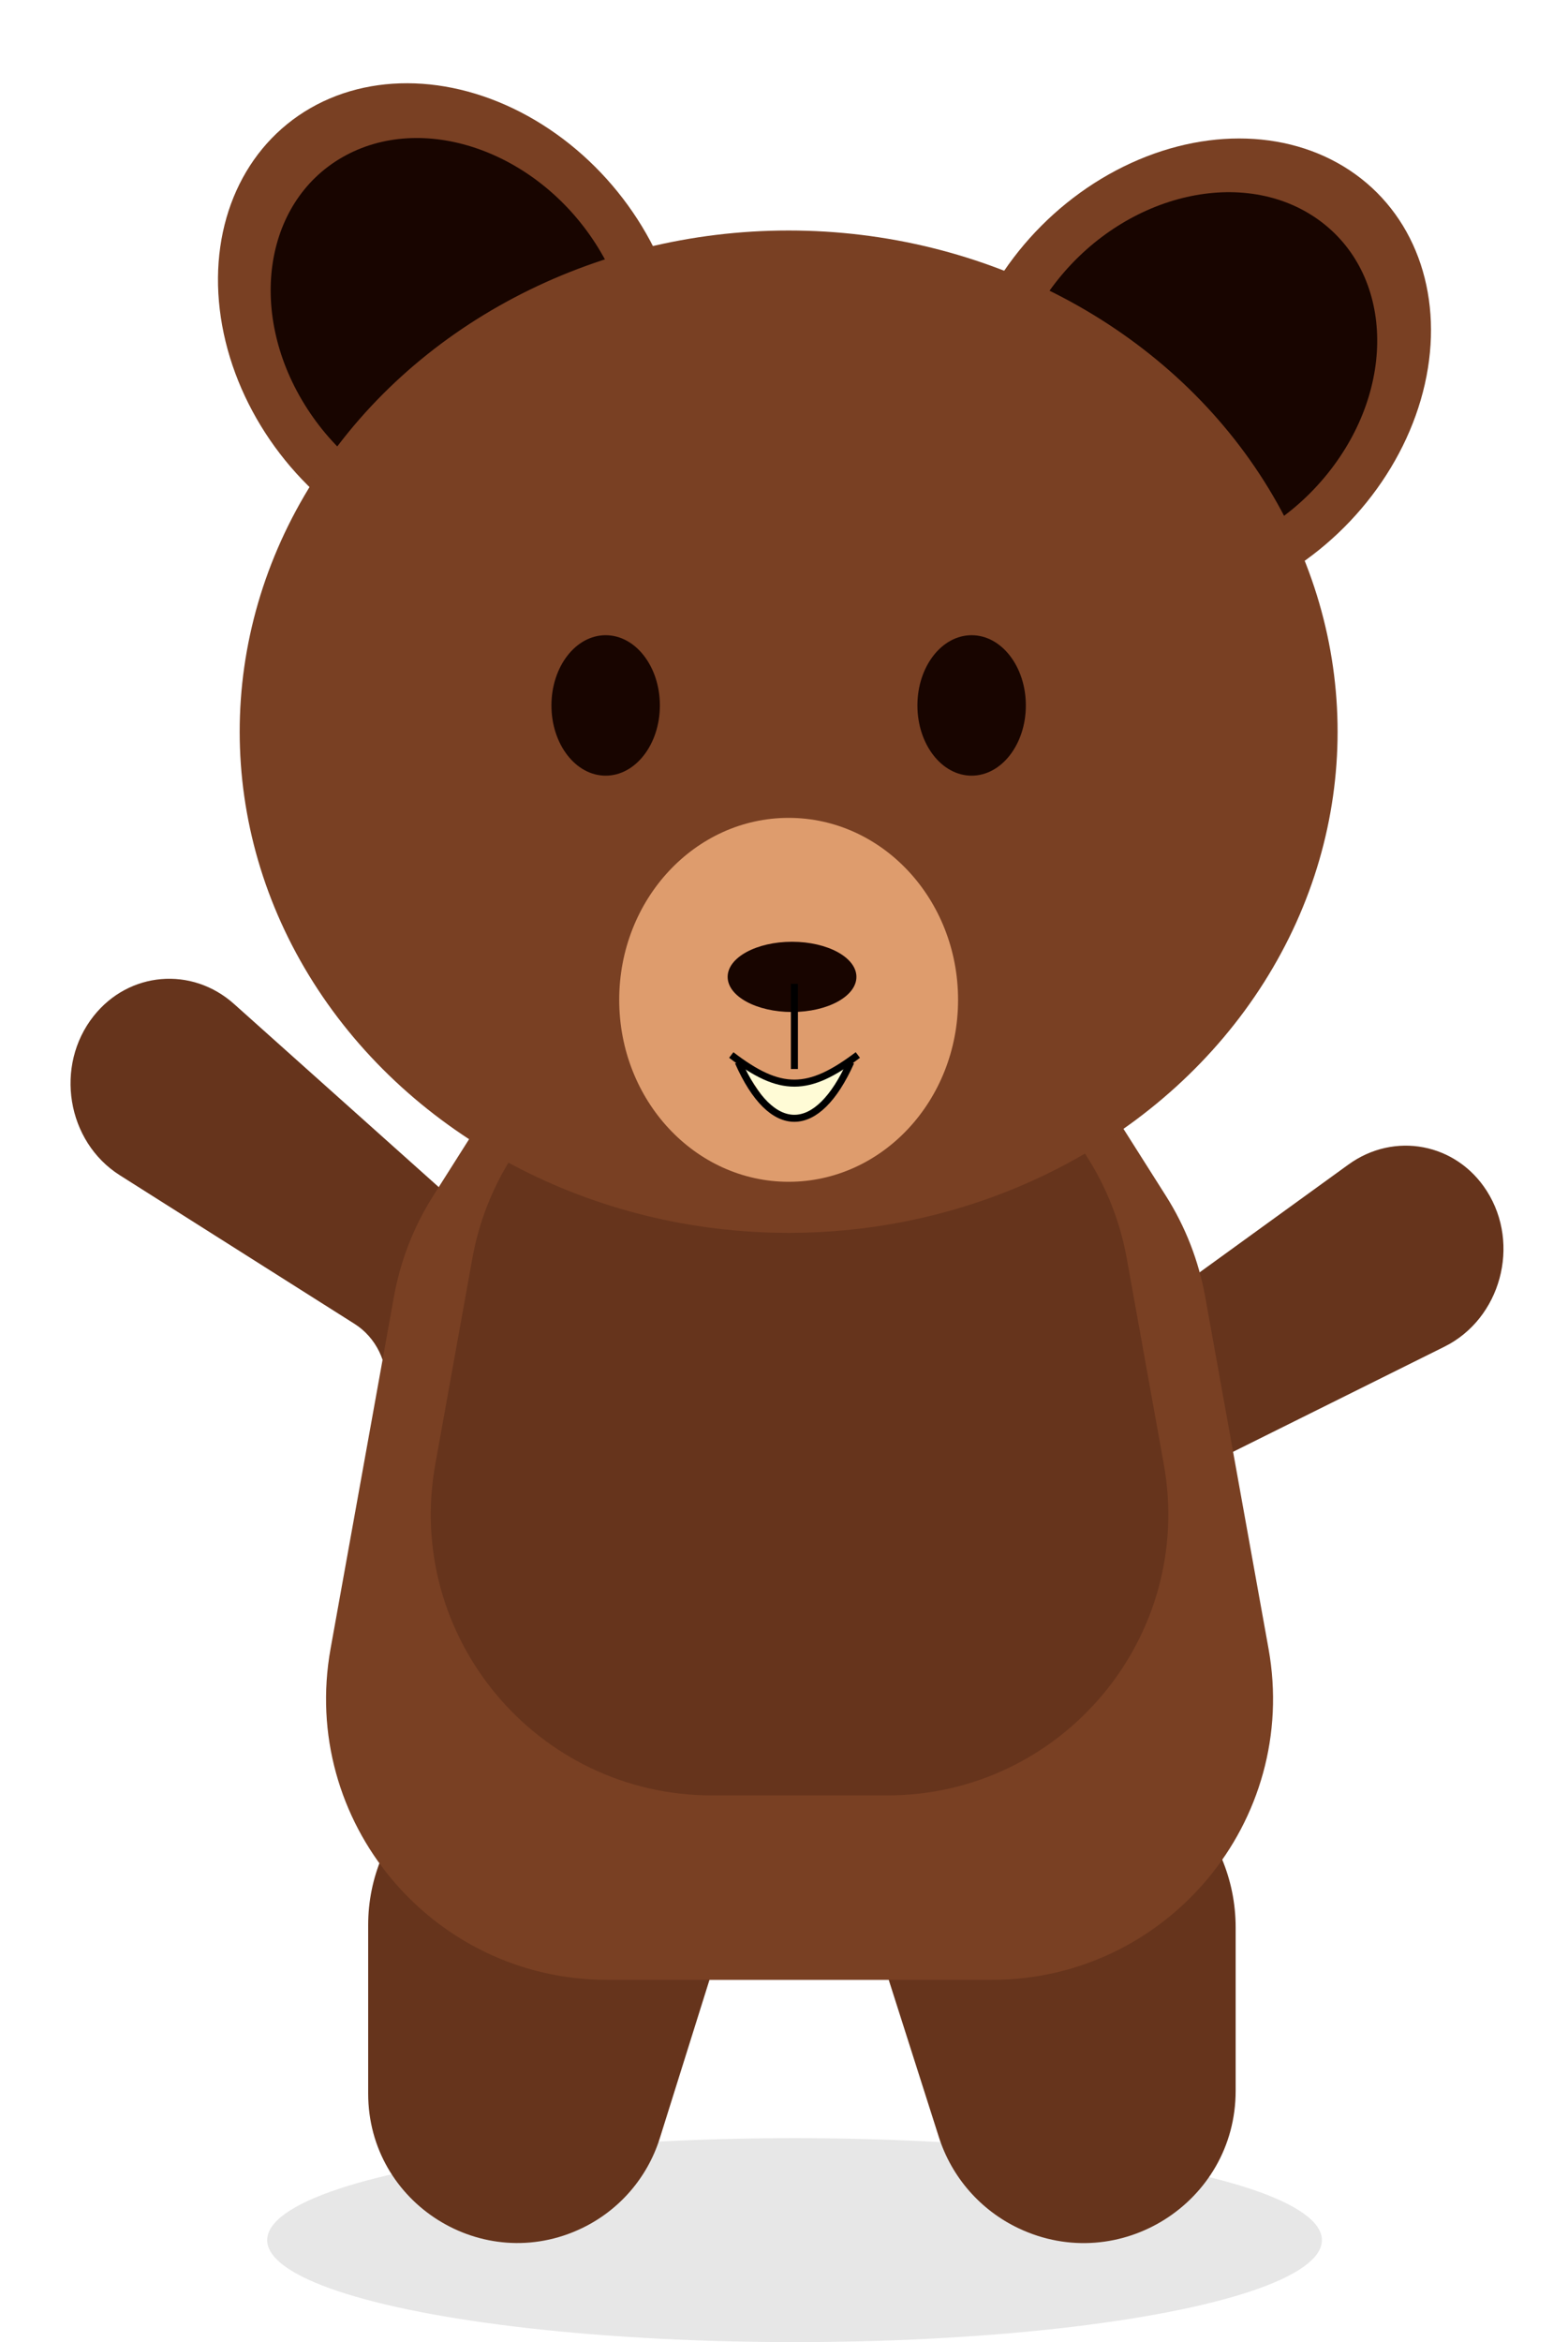 <svg width="223" height="333" viewBox="0 0 223 333" fill="none" xmlns="http://www.w3.org/2000/svg">
<ellipse opacity="0.1" cx="113" cy="318.5" rx="75" ry="14.5" fill="#0D0D0D"/>
<path d="M52.361 273.709C52.361 259.961 63.506 248.816 77.254 248.816C94.061 248.816 106.038 265.126 101.006 281.162L93.835 304.017C92.077 309.621 88.076 314.245 82.783 316.791C68.693 323.567 52.361 313.299 52.361 297.664V273.709Z" fill="#66341C"/>
<path d="M175.733 274.046C175.733 260.112 164.437 248.816 150.503 248.816C133.42 248.816 121.275 265.436 126.465 281.712L133.525 303.849C135.346 309.559 139.456 314.256 144.873 316.82C159.213 323.605 175.733 313.145 175.733 297.281V274.046Z" fill="#66341C"/>
<path d="M77.379 182.182C86.313 190.173 82.234 205.517 70.73 207.19L65.441 207.959C59.606 208.807 54.485 203.678 54.944 197.446C55.217 193.73 53.465 190.152 50.432 188.232L17.04 167.097C9.487 162.317 7.714 151.533 13.318 144.458C18.329 138.13 27.269 137.362 33.286 142.744L77.379 182.182Z" fill="#66341C"/>
<path d="M143.858 200.279C134.15 207.311 136.632 222.993 147.903 225.838L153.085 227.146C158.802 228.589 164.423 224.013 164.607 217.767C164.716 214.042 166.826 210.664 170.04 209.065L205.427 191.471C213.43 187.492 216.301 176.947 211.454 169.334C207.119 162.524 198.305 160.843 191.768 165.578L143.858 200.279Z" fill="#66341C"/>
<path fill-rule="evenodd" clip-rule="evenodd" d="M113.378 281.495H86.331C61.427 281.464 42.599 258.924 47.014 234.407L56.026 184.355C56.942 179.266 58.836 174.404 61.603 170.036L74.675 149.401C82.01 137.824 94.76 130.808 108.465 130.808H113.378H114.044H118.958C132.662 130.808 145.413 137.824 152.748 149.401L165.82 170.036C168.587 174.404 170.481 179.266 171.397 184.355L180.409 234.407C184.823 258.924 165.996 281.464 141.092 281.495H114.044H113.378Z" fill="#794023"/>
<path fill-rule="evenodd" clip-rule="evenodd" d="M113.978 255.272H113.444L101.274 255.272C76.346 255.272 57.49 232.718 61.907 208.184L67.179 178.904C68.096 173.815 69.99 168.953 72.757 164.585L80.075 153.032C87.335 141.574 99.9 134.583 113.444 134.441V134.439H113.558C113.609 134.439 113.66 134.439 113.711 134.44C113.763 134.439 113.814 134.439 113.865 134.439H113.978V134.441C127.523 134.583 140.088 141.574 147.347 153.032L154.666 164.585C157.433 168.953 159.327 173.815 160.244 178.904L165.515 208.184C169.933 232.718 151.077 255.272 126.148 255.272L113.978 255.272Z" fill="#66341C"/>
<ellipse rx="36.058" ry="31.205" transform="matrix(0.555 0.859 -0.848 0.487 64.178 46.337)" fill="#794023"/>
<ellipse rx="27.914" ry="24.157" transform="matrix(0.555 0.859 -0.848 0.487 64.178 46.338)" fill="#180500"/>
<ellipse rx="36.058" ry="31.205" transform="matrix(-0.641 0.797 0.793 0.572 169.654 53.519)" fill="#794023"/>
<ellipse rx="27.914" ry="24.157" transform="matrix(-0.641 0.797 0.793 0.572 169.654 53.519)" fill="#180500"/>
<ellipse cx="112.16" cy="104.03" rx="71.258" ry="78.072" transform="rotate(90 112.16 104.03)" fill="#794023"/>
<ellipse opacity="0.8" cx="112.16" cy="142.155" rx="25.871" ry="24.096" transform="rotate(90 112.16 142.155)" fill="#F7B380"/>
<ellipse cx="86.136" cy="100.299" rx="7.711" ry="9.985" fill="#180500"/>
<ellipse cx="138.184" cy="100.299" rx="7.711" ry="9.985" fill="#180500"/>
<g filter="url(#filter0_d_21_1879)">
<ellipse cx="112.642" cy="134.893" rx="4.993" ry="9.157" transform="rotate(90 112.642 134.893)" fill="#180500"/>
</g>
<path d="M105.5 151.5L113.118 154.429L121 151.5L116.176 158L112.5 159L109.5 157.5L105.5 151.5Z" fill="#FFFBD6"/>
<line x1="112.981" y1="139.886" x2="112.981" y2="151.989" stroke="black"/>
<path d="M104 150C111.009 155.368 114.982 155.298 122 150" stroke="black"/>
<path d="M105 151C109.747 161.736 116.247 161.597 121 151" stroke="black"/>
<defs>
<filter id="filter0_d_21_1879" x="99.486" y="129.9" width="26.313" height="17.985" filterUnits="userSpaceOnUse" color-interpolation-filters="sRGB">
<feFlood flood-opacity="0" result="BackgroundImageFix"/>
<feColorMatrix in="SourceAlpha" type="matrix" values="0 0 0 0 0 0 0 0 0 0 0 0 0 0 0 0 0 0 127 0" result="hardAlpha"/>
<feOffset dy="4"/>
<feGaussianBlur stdDeviation="2"/>
<feComposite in2="hardAlpha" operator="out"/>
<feColorMatrix type="matrix" values="0 0 0 0 0 0 0 0 0 0 0 0 0 0 0 0 0 0 0.25 0"/>
<feBlend mode="normal" in2="BackgroundImageFix" result="effect1_dropShadow_21_1879"/>
<feBlend mode="normal" in="SourceGraphic" in2="effect1_dropShadow_21_1879" result="shape"/>
</filter>
</defs>
</svg>
